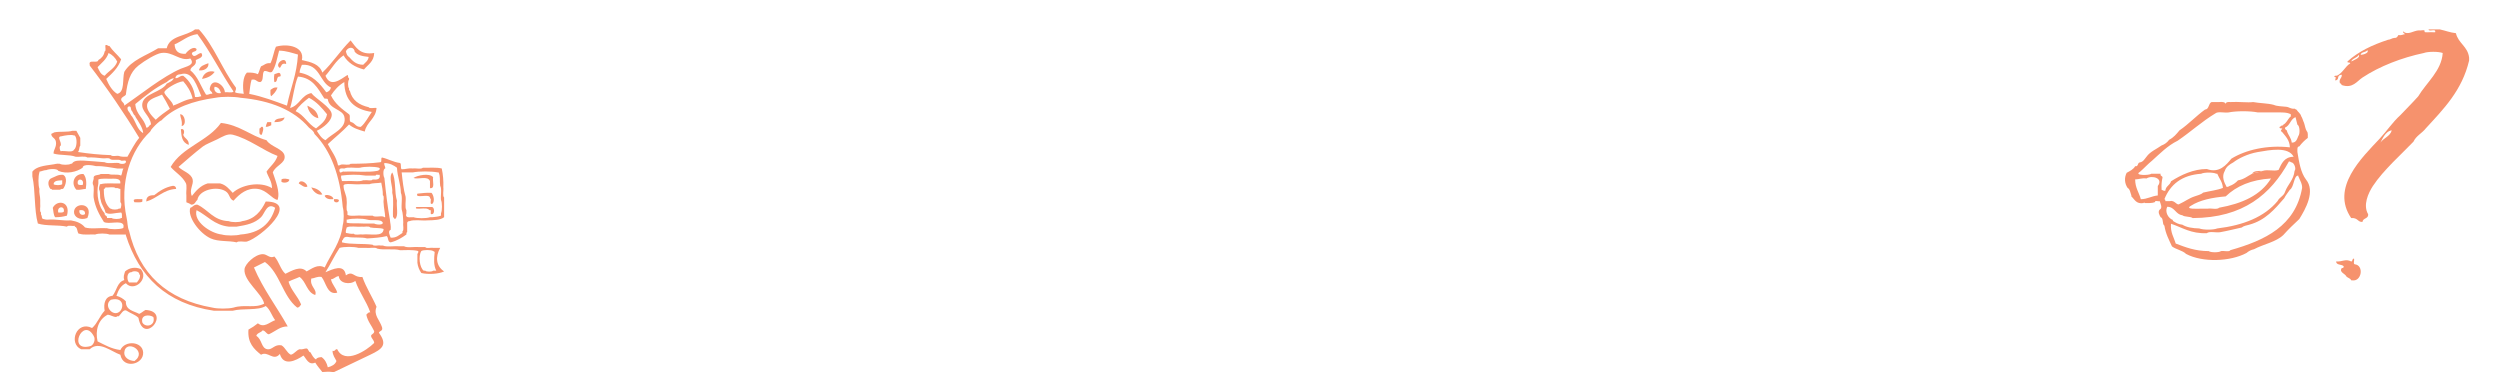 <svg width="1700" height="265" viewBox="0 0 1700 265" fill="none" xmlns="http://www.w3.org/2000/svg">
<g clip-path="url(#clip0_73_48)">
<path fill-rule="evenodd" clip-rule="evenodd" d="M135.282 20C145.606 31.221 151.142 47.252 160.397 59.542C160.782 61.177 159.863 61.487 159.863 62.748C161.311 63.614 163.806 63.437 165.74 63.817C164.896 59.008 165.073 52.179 167.878 49.389C170.897 49.224 173.435 49.528 175.359 50.458C176.273 48.855 176.636 46.718 177.496 45.114C179.634 44.388 180.702 42.63 183.908 42.977C185.618 39.702 186.083 35.176 187.649 31.756C195.718 29.399 207.254 31.718 205.282 40.84C211.433 42.17 217.423 43.661 219.176 49.389C226.208 42.705 231.556 34.337 238.412 27.481C242.056 32.028 244.648 37.634 254.443 36.031C254.293 41.941 250.221 43.918 247.496 47.252C241.255 45.649 236.435 42.641 233.603 37.634C228.388 41.15 225.433 46.921 221.313 51.527C224.679 59.852 231.551 53.974 236.275 50.992C237.018 51.318 236.355 53.05 237.344 53.13V54.199C236.456 54.947 236.456 59.328 237.344 60.076C237.295 60.835 237.258 61.589 237.878 61.679C239.411 68.161 244.173 71.415 250.702 72.901C251.445 74.119 254.443 73.099 256.046 73.435C255.511 80.916 249.361 82.781 248.031 89.466C244.012 88.322 240.074 87.093 237.344 84.656C232.903 89.466 227.677 93.516 222.916 98.015C225.321 102.739 228.66 106.522 229.863 112.443C230.979 112.667 231.279 112.074 232 111.908C233.977 111.566 237.344 112.598 238.412 111.374C245.487 111.326 252.434 111.144 258.718 110.305C259.92 110.081 258.718 107.468 259.786 107.099C264.136 108.093 267.342 110.231 272.076 110.84C273.081 111.614 272.14 114.34 273.145 115.114C275.854 115.152 277.569 114.195 280.626 114.58C282.763 114.238 286.306 115.275 287.573 114.046C291.89 114.179 296.876 113.65 300.397 114.58C301.291 118.793 301.65 123.102 301.466 127.405C301.808 129.542 300.771 133.085 302 134.351V147.71C299.489 149.655 295.15 149.762 290.779 149.847C286.857 150.2 281.524 149.142 278.489 150.382C278.137 150.335 277.781 150.417 277.486 150.614C277.19 150.81 276.977 151.108 276.886 151.45V157.863C276.26 157.948 276.437 158.835 276.351 159.466C273.231 161.689 269.939 163.74 265.664 164.809C263.527 164.622 264.232 161.603 262.992 160.534C259.001 161.528 254.363 161.881 249.634 162.137C245.925 161.037 240.24 161.913 236.275 161.069C234.314 160.887 233.534 161.892 233.069 163.206C232.444 163.292 232.62 164.179 232.534 164.809C238.439 166.385 246.844 165.461 253.374 166.412C254.117 167.631 257.115 166.61 258.718 166.947H260.321C262.992 168.186 267.973 167.128 271.542 167.481H274.748C277.073 168.721 281.695 167.668 284.901 168.015H289.176C289.918 169.234 292.916 168.213 294.519 168.55H299.328C295.791 174.898 296.657 180.984 302 184.58C298.409 186.311 291.211 186.76 286.504 185.649C285.049 183.592 284.13 181.204 283.832 178.702V173.359C283.613 172.071 284.81 172.199 284.366 170.687C280.802 169.709 275.154 170.121 272.076 170.153C267.828 168.876 260.973 170.211 256.58 169.084C255.137 167.855 251.429 168.892 249.099 168.55H243.756C240.721 167.663 233.966 167.663 230.931 168.55C227.415 173.765 224.733 179.803 221.313 185.114C226.218 183.084 234.095 179.071 235.206 187.252C240.192 183.757 240.341 188.946 246.427 188.321C249.019 195.705 253.064 201.637 256.046 208.626C253.737 214.205 258.295 217.71 259.786 222.519C260.55 225.244 258.151 224.801 257.649 226.26C263.634 234.451 260.118 237.273 251.771 241.221C244.824 244.513 233.827 249.771 227.191 252.977H226.122C222.996 252.592 222.473 252.833 219.176 252.977C217.53 250.882 215.788 248.884 214.366 246.565C209.867 248.601 208.312 243.947 206.351 241.756C201.077 245.389 192.757 249.285 190.321 240.687C185.837 246.004 182.231 238.368 177.496 241.221C172.783 237.385 168.241 233.377 168.947 224.122C171.216 222.906 173.363 221.474 175.359 219.847C179.569 223.267 183.192 219.089 187.115 217.71C184.785 214.696 183.7 210.437 180.702 208.092C175.428 211.367 164.971 209.46 158.26 211.298H145.435C113.192 206.489 94.49 188.15 85.588 160V159.466H74.366C72.389 158.579 66.725 158.579 64.748 159.466C61.195 159.279 56.792 159.941 54.061 158.931H53.527C52.282 157.681 52.891 154.582 50.855 154.122V153.588C49.252 153.924 46.254 152.904 45.511 154.122C39.532 152.802 31.196 153.834 25.741 151.985C23.133 142.66 24.186 129.676 22 119.924V116.718C24.608 113.271 30.069 112.678 35.359 111.908C37.17 111.759 38.426 111.059 40.702 111.374C41.974 112.261 46.911 112.261 48.183 111.374C48.6 111.256 49.252 111.374 49.252 110.84C50.647 109.028 53.938 109.114 57.267 109.237C62.002 109.488 66.495 109.979 71.16 110.305C73.298 111.54 77.743 110.492 80.779 110.84C81.805 111.711 85.257 111.759 85.588 110.305C86.122 108.376 83.482 109.563 82.382 109.237C80.853 107.911 76.541 109.381 74.901 108.168C74.158 106.95 71.16 107.97 69.557 107.634C66.351 107.297 63.188 106.875 59.405 107.099C57.801 105.865 53.895 106.912 51.389 106.565C47.264 104.989 40.777 105.779 36.428 104.427C36.23 101.911 38.624 99.971 38.031 96.412C37.555 93.553 35.081 93.821 34.824 91.069C35.615 90.791 36.171 90.278 36.962 90C40.66 89.241 45.853 90 49.252 88.931H51.924C52.827 90.534 53.74 92.105 54.595 93.74V99.084C53.65 100.099 54.099 102.504 52.992 103.359C60.424 104.52 67.918 105.234 75.435 105.496C76.178 106.714 79.176 105.694 80.779 106.031C82.275 106.672 84.466 106.618 86.656 106.565C89.269 102.231 91.466 97.481 94.672 93.74C84.366 76.745 73.127 60.333 61.008 44.58V44.046C59.939 39.953 66.517 43.511 66.885 40.84C69.023 39.573 70.663 37.847 71.16 34.962C72.368 34.566 71.369 31.964 71.695 30.687C73.207 30.244 73.079 31.441 74.366 31.221C76.659 34.63 79.817 37.169 82.382 40.305C80.437 46.183 76.269 49.865 72.229 53.664C74.024 57.747 76.082 61.567 79.71 63.817C85.053 62.572 83.076 54.001 84.519 48.855C89.43 40.765 99.481 37.815 107.496 32.824H113.374C115.319 24.082 126.631 24.708 132.611 20H135.282ZM134.214 23.206C127.652 24.125 124.013 27.967 118.718 30.153C118.953 34.55 121.224 36.907 126.198 36.565C127.406 34.647 131.638 30.992 133.679 33.359C133.786 35.603 130.58 34.534 130.473 36.565C132.076 40.199 134.353 36.132 136.886 36.031C138.943 39.05 134.839 39.862 133.145 40.84C133.866 45.114 129.848 44.671 129.405 47.786C134.492 51.783 136.597 58.762 140.092 64.351C142.074 64.731 142.384 63.437 144.366 63.817C144.409 61.813 142.063 62.214 142.763 59.542C144.543 52.27 152.665 57.672 152.916 62.748C154.717 62.411 157.88 63.437 158.794 62.214C150.207 49.603 143.255 35.363 134.214 23.206ZM241.084 34.962V34.428C239.956 31.221 236.136 32.392 235.206 34.962C235.618 36.511 236.05 38.034 237.344 38.702C239.689 41.342 242.04 43.982 246.962 44.046C248.437 42.496 250.334 41.374 250.702 38.702C246.684 38.27 242.885 37.634 241.084 34.962ZM189.786 34.428C188.408 39.461 187.595 45.061 184.977 48.855C183.053 49.886 182.279 48.011 179.634 48.321C178.031 50.095 179.569 55.027 176.962 55.801C174.386 55.882 174.29 53.504 171.084 54.199C170.16 57.014 169.973 60.563 169.481 63.817C178.832 65.687 186.901 68.84 195.13 71.832C197.727 59.195 201.793 50.923 202.611 37.099C198.555 35.988 194.825 34.556 189.786 34.428ZM66.351 45.649C67.495 48.064 68.446 50.677 71.16 51.527C73.896 48.203 78.187 46.44 79.71 41.908C78.472 39.34 76.4 37.268 73.832 36.031C72.459 40.353 69.13 42.726 66.351 45.649ZM109.634 36.031C106.208 36.533 98.492 41.112 94.137 44.58C88.228 49.288 86.656 55.866 85.588 64.351C84.754 65.655 82.708 65.746 82.382 67.557C82.489 69.588 84.631 69.582 84.519 71.832C94.672 64.885 110.873 51.863 122.992 46.718C126.802 45.114 133.027 44.254 129.405 39.771C122.169 41.908 117.59 34.866 109.634 36.031ZM205.282 44.046C204.684 45.761 203.818 47.215 203.679 49.389C212.55 51.024 217.434 56.657 221.847 62.748C222.641 62.596 223.372 62.21 223.943 61.638C224.515 61.066 224.902 60.336 225.053 59.542C217.038 55.801 217.754 43.33 205.282 44.046ZM124.595 51.527C126.843 53.259 128.714 55.432 130.092 57.913C131.47 60.394 132.327 63.13 132.611 65.954C134.449 66.189 135.603 65.74 136.886 65.42C134.086 59.147 131.157 47.861 122.992 50.458C120.956 50.559 119.476 51.217 119.252 53.13C121.79 53.349 122.057 51.308 124.595 51.527ZM113.374 56.87C115.202 55.844 117.408 55.203 118.183 53.13C116.11 53.547 114.694 54.626 113.374 55.801C105.295 59.836 98.615 65.265 92 70.763C92.481 78.121 98.102 80.334 99.481 86.794C101.356 86.89 101.239 84.988 102.687 84.656C102.073 78.41 95.794 75.872 96.809 70.229C98.017 63.528 109.874 62.684 113.374 56.87ZM234.137 79.313C232.844 74.167 223.856 74.285 222.916 67.557C222.59 66.633 220.383 67.6 220.244 66.489C216.082 59.964 212.496 52.868 202.611 52.061C199.987 58.345 199.405 66.686 197.267 73.435C203.727 71.698 204.866 64.645 211.695 63.282C214.265 66.884 225.305 72.901 225.588 77.71C225.85 82.118 219.998 86.794 215.435 88.931C217.038 91.443 218.54 94.024 221.313 95.344C225.737 90.721 236.163 87.36 234.137 79.313ZM111.771 62.748C111.621 64.586 118.221 69.86 117.649 71.832C122.223 70.352 125.664 67.723 131.008 67.023C129.821 62.15 127.411 58.511 124.595 55.267C119.979 55.77 111.921 60.91 111.771 62.748ZM238.947 83.053C241.458 83.748 241.912 86.5 245.359 86.26C248.565 83.588 250.392 79.532 252.84 76.107C241.463 74.504 234.239 68.701 234.137 55.801C230.29 58.008 227.431 61.209 225.053 64.885C227.768 70.544 232.534 74.135 237.344 77.71C238.701 78.672 236.809 82.872 238.947 83.053ZM145.969 59.008C144.986 60.953 146.766 64.089 150.244 63.282C149.619 61.059 148.641 59.189 145.969 59.008ZM100.015 71.298C99.481 74.873 103.285 78.901 105.893 81.45C108.779 78.64 112.161 76.315 115.511 73.969C113.855 70.641 112.065 67.44 110.168 64.351C106.427 66.13 100.64 67.21 100.015 71.298ZM163.603 66.489C159.147 65.602 150.96 65.602 146.504 66.489C131.173 68.626 118.253 73.147 109.634 81.985C109.099 81.985 108.998 82.418 108.565 82.519C106.389 84.249 104.417 86.221 102.687 88.397C102.687 88.931 102.254 89.033 102.153 89.466C89.077 101.756 80.891 123.814 86.122 148.244C86.811 150.943 86.603 154.528 87.725 156.794C94.576 186.279 113.456 203.735 144.366 209.16C147.936 210.053 155.224 210.053 158.794 209.16C166.494 206.777 173.163 209.871 179.634 206.489C178.239 199.542 165.415 191.019 166.275 182.977C166.644 179.52 173.275 172.985 178.565 172.824C181.696 172.728 183.31 176.031 186.58 174.427C189.711 177.708 190.663 183.169 194.061 186.183C198.16 184.292 204.331 180.241 208.489 184.58C211.908 182.811 216.098 179.237 220.779 181.908C225.31 172.194 231.781 164.681 233.069 153.053C233.956 150.195 233.956 143.622 233.069 140.763C231.198 119.656 225.214 102.664 213.832 91.069C213.298 88.931 211.497 88.06 210.092 86.794C199.843 74.782 183.989 68.37 163.603 66.489ZM210.092 66.489C206.666 69.118 203.353 71.864 201.008 75.573C206.848 78.282 209.365 84.314 214.901 87.328C217.915 84.656 221.521 82.551 222.382 77.71C218.892 73.36 215.259 69.16 210.092 66.489ZM89.328 75.038C88.837 74.108 89.328 72.169 87.725 72.366C85.871 72.639 86.913 75.418 87.725 76.107C88.607 77.01 88.885 78.506 89.863 79.313C92.385 83.053 93.389 88.258 97.344 90.534C97.295 87.12 94.004 82.519 92 79.313V78.779C90.504 78.137 90.499 76.005 89.328 75.038ZM50.321 92.137C48.579 91.304 43.908 92.137 41.771 92.672C38.111 92.864 42.225 96.508 41.237 99.084C40.093 99.421 40.734 102.376 41.237 102.824C43.999 102.199 49.311 104.128 50.321 101.756C52.346 100.484 52.693 93.97 50.855 92.137H50.321ZM272.611 131.145C272.408 124.76 270.26 120.314 269.939 114.046C267.684 112.379 265.162 110.984 261.389 110.84C260.962 112.694 262.186 112.892 261.924 114.58C260.214 114.853 260.566 119.961 261.389 120.992C262.383 130.685 263.489 140.266 265.13 149.313C265.269 151.669 265.985 153.449 265.664 156.26C263.473 156.944 265.13 160.406 265.664 161.603C269.65 161.849 271.339 159.797 273.679 158.397V157.328C274.903 156.414 273.877 153.251 274.214 151.45C274.139 148.143 273.968 144.926 273.145 142.366C272.792 138.797 273.85 133.817 272.611 131.145ZM65.282 112.977C63.482 112.443 56.375 111.182 56.199 114.046C52.207 116.942 45.18 118.556 39.634 116.183C38.944 114.361 33.104 114.895 31.618 115.649C29.705 115.692 28.53 116.482 26.809 116.718V117.252C25.922 119.758 25.922 125.967 26.809 128.473C26.424 131.53 27.381 133.245 27.343 135.954V138.626C27.68 140.427 26.654 143.59 27.878 144.504C27.969 145.305 27.686 146.476 28.412 146.641C28.311 147.396 28.502 148.16 28.947 148.779C30.229 149.099 31.383 149.548 33.221 149.313C38.699 149.003 42.615 150.248 48.183 149.847C52.324 150.515 55.664 151.985 57.801 154.656C61.542 155.902 67.596 154.838 72.229 155.191H72.763C75.093 156.078 81.121 156.078 83.45 155.191C84.241 155.089 83.942 153.898 83.985 153.053C82.521 149.356 73.832 152.882 70.626 150.916C67.612 146.107 64.748 141.105 63.679 134.351C63.332 131.492 64.379 127.239 63.145 125.267C62.723 123.066 63.968 122.526 63.679 120.458C64.214 118.695 67.158 119.304 68.489 118.321H73.832C76.985 119.389 79.363 118.053 82.382 119.389C83.156 118.027 83.071 115.804 83.985 114.58H79.71C75.018 113.928 70.781 112.822 65.282 112.977ZM244.824 114.046C241.437 114.398 236.638 113.34 234.137 114.58C232.262 114.489 230.135 114.137 230.931 116.718C231.589 118.321 232.769 116.14 234.137 116.718C241.442 116.365 250.168 117.428 256.58 116.183C257.366 116.183 259.252 114.698 257.649 114.046C254.614 113.159 247.86 113.159 244.824 114.046ZM297.725 117.252C293.269 116.365 285.082 116.365 280.626 117.252H273.145C273.76 123.05 274.369 128.853 275.817 133.817C276.164 136.676 275.117 140.929 276.351 142.901V145.038C275.202 148.677 278.772 147.603 281.16 147.71C283.666 148.597 289.876 148.597 292.382 147.71H293.985C296.063 147.475 298.211 147.304 299.863 146.641V145.038C300.75 143.237 300.75 137.755 299.863 135.954C299.515 132.919 300.568 128.473 299.328 126.336C298.794 122.408 299.676 120.314 298.26 117.252H297.725ZM248.565 119.389C243.125 118.524 237.386 118.727 232 119.389C231.69 121.126 232.363 121.874 232.534 123.13H235.74C239.31 122.777 244.29 123.835 246.962 122.595H248.031C249.634 122.259 252.631 123.279 253.374 122.061C256.281 122.296 258.76 122.104 258.183 118.855C257.408 119.149 255.421 118.23 255.511 119.389H248.565ZM74.901 121.527C72.144 121.618 68.868 121.195 66.885 122.061V124.733C65.202 132.47 67.302 141.057 71.16 145.038C70.872 146.93 73.052 146.353 72.763 148.244H75.969C76.889 149.131 81.463 149.131 82.382 148.244H82.916C82.916 146.823 83.119 145.193 82.382 144.504C78.037 144.696 74.195 146.326 71.695 144.504C71.123 141.159 68.964 139.395 68.489 135.954C67.618 134.153 68.531 130.568 67.42 129.008C67.11 127.271 67.783 126.523 67.954 125.267H68.489C72.037 124.198 77.455 124.973 81.847 124.733C82.211 120.992 78.262 121.553 74.901 121.527ZM260.321 132.748C260.379 129.483 259.786 126.87 259.252 124.198C256.703 124.674 253.374 124.353 251.237 125.267H245.359C241.982 125.802 233.48 124.065 233.603 126.336C233.689 130.349 235.773 132.363 235.74 136.489C236.082 138.813 235.046 142.527 236.275 143.969V146.107C238.412 147.347 242.858 146.294 245.893 146.641H253.374C254.64 147.87 258.183 146.834 260.321 147.176C261.005 147.202 261.058 147.86 261.924 147.71C261.811 144.263 260.967 141.538 260.855 138.092C260.518 136.489 261.539 133.491 260.321 132.748ZM78.641 127.939C77.375 126.71 73.832 127.747 71.695 127.405C71.695 128.473 70.236 128.083 70.626 129.542C70.578 135.11 72.015 139.198 74.901 141.832H75.435C76.012 142.719 80.201 142.719 80.779 141.832H81.847C82.414 141.298 82.953 138.017 81.847 137.557V128.473C80.586 128.473 80.276 127.554 78.641 127.939ZM236.275 149.313H235.74V151.45C239.219 152.22 242.286 151.653 246.962 151.985H254.443C255.148 152.653 260.449 153.39 260.321 151.45C258.969 148.527 252.786 150.435 249.634 149.313C246.427 148.426 239.481 148.426 236.275 149.313ZM235.74 154.656C235.569 155.912 234.896 156.66 235.206 158.397C237.018 158.547 238.273 159.247 240.55 158.931C241.463 160.155 244.627 159.129 246.427 159.466C251.771 158.76 260.604 161.528 260.855 155.725C258.45 154.742 254.534 155.282 251.771 154.656C250.857 153.433 247.694 154.459 245.893 154.122C242.687 154.469 238.065 153.417 235.74 154.656ZM286.504 170.687C284.302 174.251 285.376 182.047 288.107 184.046H289.176C289.753 184.933 293.942 184.933 294.519 184.046H296.657C294.786 180.359 295.08 176.287 295.588 171.221C295.053 171.221 294.952 170.789 294.519 170.687C293.071 169.8 287.952 169.8 286.504 170.687ZM211.16 239.618C212.186 241.446 213.063 243.412 214.901 244.427C215.387 243.134 217.038 243.011 218.641 242.824C220.864 244.342 222.221 246.725 222.916 249.771C225.588 249.055 227.875 247.96 228.794 245.496C227.725 243.359 226.213 241.665 226.122 238.55C228.121 239.121 227.645 237.224 229.328 237.481C234.308 248.136 249.318 238.363 254.443 233.206C254.315 231.021 252.626 230.39 252.305 228.397C252.637 226.949 254.539 227.066 254.443 225.191C252.738 221.376 249.997 218.597 249.099 213.969C249.927 213.371 250.211 212.233 251.771 212.366C249.056 204.576 244.322 198.799 241.618 190.992C238.156 193.851 230.653 192.772 230.397 187.786C228.035 187.92 227.378 189.753 225.053 189.924C225.834 193.6 228.393 195.486 229.328 199.008C222.467 200.835 221.751 192.018 218.641 188.321C215.478 187.829 214.211 189.234 211.695 189.389C210.455 194.909 215.831 196.646 214.366 200.611C208.547 198.767 208.227 191.431 203.679 188.321C201.28 189.485 198.491 190.255 196.198 191.527C198.042 197.698 202.461 201.295 204.748 207.023C204.059 207.937 203.642 209.123 202.076 209.16C192.18 201.423 190.369 185.606 180.168 178.168L172.687 181.908C178.96 196.651 188.135 208.498 195.664 221.985C190.582 221.867 187.857 224.94 182.84 227.328C180.847 227.008 180.665 224.87 178.565 224.656C177.496 226.26 174.824 226.26 174.29 228.397C178.282 230.743 177.496 236.765 181.771 237.481C185.196 238.053 186.511 233.965 191.389 234.809C194.115 236.359 194.932 239.816 197.802 241.221C200.313 240.527 201.302 238.309 203.679 237.481C205.817 237.85 206.731 236.947 208.489 236.947C209.899 237.321 209.616 239.378 211.16 239.618Z" fill="#F6926D"/>
<path fill-rule="evenodd" clip-rule="evenodd" d="M135.282 47.786C135.982 44.746 139.023 44.046 141.695 42.977C142.229 47.017 137.564 48.321 135.282 47.786Z" fill="#F6926D"/>
<path fill-rule="evenodd" clip-rule="evenodd" d="M184.443 65.42C183.614 64.645 183.972 62.684 183.908 61.145C185.207 60.306 186.19 59.152 188.717 59.542C187.879 62.086 186.227 63.817 184.443 65.42Z" fill="#F6926D"/>
<path fill-rule="evenodd" clip-rule="evenodd" d="M216.504 80.382C212.154 79.682 209.269 74.878 209.023 71.832C212.603 73.595 215.97 75.573 216.504 80.382Z" fill="#F6926D"/>
<path fill-rule="evenodd" clip-rule="evenodd" d="M128.336 98.549C123.714 96.727 123.409 93.158 122.992 87.862C125.605 87.04 125.52 90.534 124.595 91.603C125.386 94.371 128.694 94.627 128.336 98.549Z" fill="#F6926D"/>
<path fill-rule="evenodd" clip-rule="evenodd" d="M42.84 118.855C46.243 120.528 44.742 126.277 42.84 128.473C41.723 128.249 41.424 128.842 40.702 129.008H35.359C35.359 128.473 34.707 128.591 34.29 128.473C32.356 126.053 32.217 122.061 35.359 120.993C37.705 120.132 39.414 118.636 42.84 118.855ZM36.428 125.267C37.523 126.096 41.237 126.096 42.305 125.267V122.596C39.66 122.799 36.663 122.654 36.428 125.267Z" fill="#F6926D"/>
<path fill-rule="evenodd" clip-rule="evenodd" d="M294.519 120.458C293.931 123.077 296.122 128.474 292.382 127.939V123.13C290.837 119.256 284.366 122.275 281.16 120.993C283.907 119.203 291.949 117.498 294.519 120.458Z" fill="#F6926D"/>
<path fill-rule="evenodd" clip-rule="evenodd" d="M196.733 122.061C196.733 124.289 192.901 124.653 191.389 123.664V122.061C192.592 121.019 195.408 121.596 196.733 122.061Z" fill="#F6926D"/>
<path fill-rule="evenodd" clip-rule="evenodd" d="M209.023 126.87C207.131 127.939 204.748 125.657 203.145 124.733C204.15 121.462 208.868 124.423 209.023 126.87Z" fill="#F6926D"/>
<path fill-rule="evenodd" clip-rule="evenodd" d="M219.176 132.214C216.157 133.138 212.795 130.146 211.695 127.405C215.109 128.083 217.818 129.478 219.176 132.214Z" fill="#F6926D"/>
<path fill-rule="evenodd" clip-rule="evenodd" d="M45.511 146.641C42.906 147.383 40.206 147.743 37.496 147.71C36.315 146.219 36.374 143.488 35.893 141.298C38.848 135.462 48.274 136.895 45.511 146.641ZM39.634 144.504C41.055 144.504 42.685 144.707 43.374 143.969C44.267 139.561 38.453 140.229 39.634 144.504Z" fill="#F6926D"/>
<path fill-rule="evenodd" clip-rule="evenodd" d="M145.969 48.855C144.126 51.462 141.214 53.007 137.42 53.664C137.606 52.753 137.987 51.892 138.535 51.141C139.083 50.389 139.786 49.764 140.597 49.308C141.408 48.852 142.307 48.576 143.234 48.498C144.161 48.419 145.094 48.541 145.969 48.855Z" fill="#F6926D"/>
<path fill-rule="evenodd" clip-rule="evenodd" d="M190.321 52.061C187.505 51.74 189.3 56.026 186.58 55.801C186.254 54.035 186.254 52.224 186.58 50.458C188.221 50.143 190.401 48.272 190.855 50.992C190.94 51.612 190.737 51.943 190.321 52.061Z" fill="#F6926D"/>
<path fill-rule="evenodd" clip-rule="evenodd" d="M184.443 83.053V85.191C183.256 85.607 182.359 86.313 180.702 86.259C180.906 85.146 181.266 84.066 181.771 83.053H184.443Z" fill="#F6926D"/>
<path fill-rule="evenodd" clip-rule="evenodd" d="M178.031 91.603C175.717 91.961 176.593 89.124 176.427 87.328C177.496 87.328 177.106 85.87 178.565 86.26C179.634 87.569 178.437 90.091 178.031 91.603Z" fill="#F6926D"/>
<path fill-rule="evenodd" clip-rule="evenodd" d="M266.733 131.145C267.241 126.384 264.034 120.779 266.733 117.252C269.351 122.115 268.122 130.824 269.939 136.489C269.405 140.405 271.12 146.577 268.87 148.779C267.684 149.073 268.111 147.758 267.267 147.71C266.915 142.366 267.978 135.602 266.733 131.145Z" fill="#F6926D"/>
<path fill-rule="evenodd" clip-rule="evenodd" d="M92 137.557H91.466C91.108 137.1 90.919 136.534 90.931 135.954C92.08 134.966 94.848 135.596 96.809 135.42V137.023C95.922 137.915 93.672 137.45 92 137.557Z" fill="#F6926D"/>
<path fill-rule="evenodd" clip-rule="evenodd" d="M230.397 135.954C230.867 138.396 226.181 138.092 227.191 135.42C228.505 135.351 229.766 135.34 230.397 135.954Z" fill="#F6926D"/>
<path fill-rule="evenodd" clip-rule="evenodd" d="M164.672 150.382C173.221 149.126 177.534 143.649 180.702 137.023C204.214 137.215 177.699 161.266 167.878 164.275C165.741 164.617 162.198 163.58 160.931 164.809C155.668 163.511 148.561 164.51 143.298 162.137C135.657 158.691 127.267 147.4 129.405 141.298C131.237 140.817 131.724 138.989 134.214 139.16C141.631 142.607 145.104 149.997 155.588 150.382C157.389 151.269 162.871 151.269 164.672 150.382ZM163.603 159.466C176.572 158.541 184.053 152.129 187.115 141.298C181.509 137.408 180.109 145.172 177.496 147.71C173.264 151.819 168.006 152.995 160.931 154.122H155.588C145.601 153.053 141.011 146.615 133.679 142.901C131.312 150.547 143.036 158.611 150.779 159.466C153.814 160.353 160.568 160.353 163.603 159.466Z" fill="#F6926D"/>
<path fill-rule="evenodd" clip-rule="evenodd" d="M283.832 131.679C286.942 131.407 289.812 130.888 293.45 131.145C294.84 132.7 295.855 136.863 293.985 138.626C291.548 139.283 294.033 135.014 292.382 134.885V134.351C291.847 131.407 281.866 135.42 283.832 131.679Z" fill="#F6926D"/>
<path fill-rule="evenodd" clip-rule="evenodd" d="M293.45 140.763C295.497 140.464 295.743 145.321 293.985 145.572C291.564 146.39 294.268 142.083 291.847 142.901C291.944 142.446 291.639 142.398 291.313 142.366C289.71 141.132 285.804 142.179 283.298 141.832C283.156 141.832 283.02 141.776 282.92 141.675C282.82 141.575 282.763 141.439 282.763 141.298C282.763 141.156 282.82 141.02 282.92 140.92C283.02 140.82 283.156 140.763 283.298 140.763H293.45Z" fill="#F6926D"/>
<path fill-rule="evenodd" clip-rule="evenodd" d="M55.13 237.481C46.313 233.468 52.121 217.71 62.611 223.053C66.244 219.917 67.842 214.75 71.16 211.298C70.289 206.457 71.465 201.567 76.504 201.145C79.373 197.784 79.64 191.815 84.519 190.458C83.691 188.037 84.428 186.776 85.053 184.58C86.49 183.309 88.263 182.482 90.16 182.197C92.056 181.913 93.995 182.184 95.74 182.977C101.565 189.651 91.092 198.906 85.588 192.595C82.147 194.145 80.405 197.405 79.175 201.145C81.612 201.789 83.828 203.082 85.588 204.886C85.369 210.982 90.835 211.394 94.672 213.435C96.302 212.746 97.424 211.56 98.947 210.763C117.008 211.747 97.627 235.472 94.137 216.107C92 213.97 88.66 213.034 86.122 211.298C83.878 209.962 82.216 213.788 80.779 215.038C80.02 214.99 79.266 214.947 79.175 215.573C76.755 215.503 75.494 214.263 73.298 213.97C66.768 217.218 64.63 224.683 66.351 232.137C71.16 234.462 75.547 237.192 81.847 238.015C85 231.149 96.911 232.137 97.344 239.618C97.824 247.906 83.75 251.246 81.847 241.221C75.681 239.047 67.254 231.534 61.008 237.481H55.13ZM89.328 185.115C86.069 185.05 86.074 190.266 87.725 192.061H93.069C94.137 190.624 95.425 189.427 95.206 186.718H94.672C95.142 184.265 90.696 183.955 89.328 185.115ZM79.175 212.901C84.428 212.153 85.657 201.3 75.435 203.817C70.792 207.087 75.04 213.489 79.175 212.901ZM96.809 219.313C98.834 223.053 105.968 221.627 104.29 215.573C101.49 213.692 95.42 213.916 96.809 219.313ZM63.679 228.397C56.375 215.102 45.511 239.731 61.542 235.344C63.589 234.702 65.282 230.892 63.679 228.397ZM84.519 239.618C84.241 242.915 87.415 245.277 91.466 245.496C100.737 238.689 85.305 230.315 84.519 239.618Z" fill="#F6926D"/>
<path fill-rule="evenodd" clip-rule="evenodd" d="M194.595 43.511C191.315 42.55 191.448 44.997 190.321 46.183C185.944 43.725 194.697 37.099 194.595 43.511Z" fill="#F6926D"/>
<path fill-rule="evenodd" clip-rule="evenodd" d="M123.527 85.725C124.125 82.097 122.752 80.446 122.458 77.71C125.873 77.534 127.123 85.191 123.527 85.725Z" fill="#F6926D"/>
<path fill-rule="evenodd" clip-rule="evenodd" d="M193.527 79.847C192.907 82.615 189.941 83.053 186.58 83.053C187.05 80.141 191.09 80.793 193.527 79.847Z" fill="#F6926D"/>
<path fill-rule="evenodd" clip-rule="evenodd" d="M126.198 124.199C123.767 119.683 119.252 117.252 116.046 113.512C123.837 99.928 141.406 96.124 150.244 83.588C163.069 85.004 170.09 92.239 181.237 95.344C184.042 99.896 192.832 101.136 193.527 106.031C194.259 111.166 187.296 112.443 185.511 117.252C187.147 122.371 190.727 130.691 188.718 135.954C184.902 135.254 181.552 129.36 175.359 128.473C168.161 127.442 162.914 131.808 158.794 136.489C155.769 135.286 156.384 131.973 153.45 130.076C147.428 126.176 135.224 129.136 134.214 135.954C132.798 137.023 132.611 139.315 129.939 139.16C129.111 138.386 127.855 138.038 126.733 137.557V132.748C126.385 130.076 127.433 125.994 126.198 124.199ZM149.71 124.733C153.701 125.727 155.839 128.58 158.26 131.145C163.774 125.86 176.764 122.916 184.977 127.939C184.87 123.055 182.396 120.544 181.237 116.718C183.668 113.095 187.275 110.642 188.718 106.031C178.624 102.205 169.518 94.478 158.26 91.603C154.642 90.679 151.179 93.041 147.572 94.809C143.779 96.669 139.915 98.101 137.954 99.618C132.402 103.893 126.198 109.349 121.389 113.512C124.296 116.509 129.992 117.754 131.008 122.061C131.82 125.518 128.453 128.928 130.473 133.283C133.305 129.702 136.25 126.234 141.16 124.733H149.71Z" fill="#F6926D"/>
<path fill-rule="evenodd" clip-rule="evenodd" d="M56.733 118.32C58.87 120.682 58.924 124.701 58.336 128.473C56.059 128.51 54.595 129.365 51.924 129.007C47.975 124.786 50.321 117.973 56.733 118.32ZM52.992 125.267C53.623 125.881 54.879 125.871 56.199 125.801C57.86 121.377 51.726 120.623 52.992 125.267Z" fill="#F6926D"/>
<path fill-rule="evenodd" clip-rule="evenodd" d="M119.786 128.473C111.103 128.879 106.962 134.886 99.481 137.023C99.369 133.705 101.527 132.657 104.824 132.748C108.415 129.927 112.209 127.308 117.649 126.336C119.006 126.4 119.722 127.116 119.786 128.473Z" fill="#F6926D"/>
<path fill-rule="evenodd" clip-rule="evenodd" d="M220.779 133.282C221.03 131.679 226.934 133.01 226.656 135.42C223.632 135.772 221.698 135.035 220.779 133.282Z" fill="#F6926D"/>
<path fill-rule="evenodd" clip-rule="evenodd" d="M59.405 148.244C54.392 150.168 50.134 147.544 50.321 143.97C50.673 137.221 63.984 137.712 59.405 148.244ZM54.061 142.901C53.366 145.653 56.065 146.919 57.802 145.573C58.037 143.2 56.434 142.666 54.061 142.901Z" fill="#F6926D"/>
</g>
<g clip-path="url(#clip1_73_48)">
<path fill-rule="evenodd" clip-rule="evenodd" d="M1654.62 21.924H1655.91C1656.7 18.996 1651.57 21.984 1651.42 20H1659.11C1662.8 20.812 1665.97 22.122 1670.02 22.567C1671.65 29.517 1678.15 31.543 1679 39.238V41.162C1674.19 61.572 1661.57 74.185 1649.49 87.351C1646.97 90.603 1642.95 92.359 1641.15 96.333C1633.89 103.986 1620.54 115.775 1613.57 126.482C1610.39 131.364 1606.68 139.528 1610.36 145.72C1610.59 148.949 1606.75 148.083 1606.51 150.854C1603.29 151.299 1603.45 147.884 1598.81 148.287C1584.65 127.612 1606.12 107.172 1618.06 94.415C1623.04 89.112 1626.96 83.07 1632.17 78.375C1636.21 74.083 1640.43 69.959 1644.36 65.546C1649.94 56.161 1660.29 48.111 1661.04 36.04C1658.24 34.97 1651 34.97 1648.21 36.04C1633.37 39.172 1618.15 45.003 1606.51 52.717C1602.65 55.272 1599.81 60.37 1592.4 57.851C1592.11 57.249 1591.83 56.703 1591.11 56.564C1590.28 53.384 1592.66 53.414 1592.4 50.793C1590.76 50.873 1589.91 51.729 1589.83 53.36C1589.71 53.765 1589.45 54.115 1589.1 54.349C1588.75 54.583 1588.33 54.686 1587.91 54.64C1587.99 53.035 1589.11 52.632 1587.26 52.073C1587.37 51.322 1588.43 51.532 1589.19 51.436C1593.1 49.566 1594.6 45.298 1598.17 43.092C1598.17 42.49 1597.38 42.599 1596.89 42.454C1596.34 42.569 1596.29 42.202 1596.25 41.811C1603.62 35.072 1613.19 30.533 1623.83 27.058C1625.63 26.95 1626.5 25.856 1628.32 25.771C1629.93 25.886 1630.33 24.785 1630.89 23.848C1632.97 24.22 1633.89 23.415 1635.38 23.21C1634.96 22.555 1633.9 22.543 1634.1 21.28C1637.33 24.323 1641.07 20.733 1645 20.643C1646.13 21.01 1648.77 19.868 1648.85 21.28C1647.29 22.471 1653.08 21.713 1654.62 21.924ZM1598.81 41.811C1600.67 40.873 1605.23 39.286 1603.94 37.32C1602.87 39.454 1599.7 39.49 1598.81 41.811ZM1605.23 37.32C1607.32 37.242 1611.34 35.781 1609.72 34.116C1608.81 35.763 1605.55 35.072 1605.23 37.32V37.32ZM1626.4 88.638C1621.97 89.142 1619.7 95.191 1618.7 96.982C1620.84 93.766 1625.25 92.84 1626.4 88.638V88.638Z" fill="#F6926D"/>
<path fill-rule="evenodd" clip-rule="evenodd" d="M1516.7 69.394C1522.05 69.033 1528.59 69.947 1532.09 69.394C1536.59 70.247 1542.03 70.163 1546.21 71.323C1548.4 72.339 1551.71 72.231 1554.55 72.604C1556.74 72.766 1557.63 74.227 1560.32 73.885C1560.84 74.011 1560.96 74.528 1561.61 74.528C1562.54 76.157 1564.28 76.987 1564.81 79.019C1565.68 80.293 1566.01 82.073 1566.73 83.51C1567.41 85.397 1567.62 87.76 1568.66 89.281C1569.55 90.111 1569.3 92.07 1569.3 93.772C1567.12 95.418 1565.17 97.362 1563.53 99.549C1561.89 99.615 1562.26 101.695 1562.24 103.397C1563.37 110.395 1564.53 117.362 1568.02 121.997C1574.69 130.059 1567.69 142.239 1563.53 148.943C1559.76 152.442 1556.05 156.001 1552.62 159.848C1547.57 164.628 1539.15 166.04 1532.74 169.467C1530.84 169.87 1529.07 170.754 1527.61 172.034C1516.67 177.908 1497.77 178.647 1486.55 172.678C1484.07 170.237 1479.71 169.672 1476.93 167.543C1474.94 163.119 1472.65 159.013 1471.79 153.464C1470.12 152.357 1471.36 148.335 1469.23 147.692C1468.48 146.436 1467.12 144.085 1468.59 142.558C1470.71 141.476 1469.19 138.626 1468.59 136.781C1467.65 137.135 1465.27 136.035 1465.38 137.424C1463.58 138.193 1460.96 138.127 1458.32 138.067C1458.32 137.712 1457.81 137.34 1457.69 138.067C1452.54 138.933 1451.6 135.59 1449.34 133.576V132.903C1448.6 131.099 1448.46 128.659 1446.77 127.775C1445.74 126.285 1445.13 124.54 1445.02 122.73C1444.91 120.919 1445.29 119.113 1446.14 117.507C1448.33 116.304 1450.69 115.222 1451.91 113.016C1454.31 113.503 1453.31 110.569 1455.12 110.449C1457.47 110.034 1458.31 108.086 1459.61 106.601C1462.07 103.078 1466.4 101.419 1469.87 98.906C1471.94 98.183 1473.73 96.839 1475.01 95.058C1478.01 93.555 1480.04 91.115 1482.06 88.638C1488.29 84.411 1493.29 78.916 1499.38 74.528C1502.38 74.323 1501.59 70.319 1503.87 69.394H1509C1511.13 69.189 1512.95 69.297 1513.49 70.68C1513.59 69.297 1515.11 69.297 1516.7 69.394ZM1535.33 76.451C1530.19 75.381 1520.59 75.381 1515.45 76.451C1512.65 76.866 1508.2 75.616 1506.47 77.095C1497.26 82.638 1489.63 89.72 1480.81 95.695C1473.92 99.074 1468.9 104.323 1463.49 109.168C1460.51 111.573 1458.02 114.392 1455.15 116.863C1450.67 119.442 1461.57 119.37 1462.84 118.15H1469.23C1468.76 119.899 1470.5 119.442 1470.51 120.717C1469.93 123.237 1469.71 125.829 1469.87 128.412V129.055C1470.74 129.254 1471.07 129.969 1472.44 129.699C1472.67 126.506 1475.6 126.019 1476.29 123.284C1482.93 119.022 1491.66 114.867 1500.66 114.94C1509.12 118.048 1513.98 112.012 1517.34 107.888C1527.09 101.876 1541.63 98.485 1557.12 100.186C1556.93 95.245 1554.24 92.798 1551.98 89.924C1550.39 88.794 1551.05 88.866 1551.98 87.357C1551.23 87.255 1550.18 87.465 1550.06 86.714C1550.06 85.866 1551.18 86.113 1551.34 85.433C1551.84 85.289 1552.61 85.433 1552.62 84.79C1554.75 83.708 1555.58 81.339 1557.12 79.662C1557.86 79.554 1557.81 78.646 1557.76 77.732C1555.35 76.271 1551.37 76.415 1547.49 76.451H1535.33ZM1562.23 84.79C1561.89 82.986 1561.29 81.459 1560.95 79.662C1557.54 80.948 1557.25 85.367 1553.89 86.714C1553.43 88.469 1555.17 88.006 1555.18 89.281C1556.07 92.022 1558.01 93.718 1558.38 96.982C1561.49 97.096 1561.95 94.577 1562.87 92.491C1564.1 91.03 1563.94 85.475 1562.23 84.79ZM1538.5 116.226C1542.55 115.024 1545.72 116.671 1549.41 115.583C1551.45 111.218 1553.3 106.649 1559.67 106.601C1556.06 99.531 1543.58 101.972 1535.29 103.397C1528.32 104.599 1521.89 107.894 1518.62 110.449C1516.12 111.807 1513.81 113.346 1512.84 116.226C1510.61 120.056 1512.34 123.915 1514.12 127.132C1514.82 127.148 1515.5 126.921 1516.05 126.488C1518.28 125.733 1520.27 124.406 1521.82 122.641C1525.88 121.997 1528.32 119.731 1531.44 118.15C1533.49 117.188 1536.54 117.248 1538.51 116.226H1538.5ZM1558.38 110.449C1557.57 110.449 1557.49 109.631 1556.46 109.811C1544.15 132.139 1525.5 148.131 1491.03 148.287C1489.28 147.043 1485.66 147.686 1483.97 146.364C1479.26 145.732 1478.97 140.682 1473.71 140.592C1471.9 144.314 1474.58 148.552 1477.55 149.574V150.211C1479.43 151.329 1481.2 152.55 1483.97 152.778C1486.9 154.582 1490.92 155.237 1495.52 155.345C1498.1 156.415 1505.14 156.415 1507.71 155.345C1525.46 153.211 1539.72 147.578 1548.76 136.709C1549.97 134.075 1553.07 133.318 1553.89 130.294C1555.74 125.298 1559.69 122.406 1560.31 116.184C1561.57 114.94 1560.17 110.851 1558.4 110.449H1558.38ZM1507.07 118.15C1505.12 117.086 1498.75 117.086 1496.8 118.15C1483.62 119.076 1475.83 125.412 1471.78 135.47C1472.28 135.614 1472.53 136.005 1472.43 136.751H1475.66C1478.88 135.921 1480.34 140.159 1482.08 138.68C1485.63 137.099 1488.47 134.809 1492.34 133.546C1494.37 132.795 1496.73 132.344 1498.11 130.979C1502.58 129.885 1507.62 129.368 1511.59 127.775C1511.28 123.567 1509.01 121.366 1507.74 118.156L1507.07 118.15ZM1563.52 121.36C1563.48 120.537 1562.69 120.47 1562.87 119.43C1559.74 119.01 1560.07 127.21 1557.1 129.049C1555.84 130.991 1554.3 132.657 1553.26 134.821C1546.79 142.263 1540.45 149.814 1529.52 152.784C1527.72 153.349 1525.61 153.584 1524.39 154.708C1519.46 155.772 1514.71 157.011 1509.63 157.918C1506.84 158.327 1502.38 157.077 1500.65 158.556C1489.9 159.043 1483.97 154.708 1476.27 152.141C1475.79 158.183 1478.24 161.297 1479.48 165.614C1486.17 168.121 1492.71 170.748 1501.93 170.748C1503.25 171.812 1508.96 171.812 1510.28 170.748C1512.22 170.345 1515.8 171.565 1516.69 170.104C1540.35 163.401 1560.91 153.602 1565.44 127.769C1565.5 124.943 1564.31 123.356 1563.53 121.36H1563.52ZM1467.3 126.488C1471.37 121.114 1463.31 118.967 1459.61 121.36C1456.4 120.927 1454.64 121.961 1451.91 121.997C1451.91 127.787 1454.56 130.889 1455.76 135.47C1460.37 135.374 1463.02 133.33 1467.3 132.903V126.488ZM1509 141.247C1524.6 138.446 1537.34 132.831 1544.29 121.36C1530.81 122.208 1520.77 126.5 1513.49 133.546C1504.24 134.346 1495.85 136.029 1489.76 139.961C1485.44 142.462 1494.39 141.933 1496.82 141.885H1501.31C1503.68 141.476 1507.7 142.714 1509 141.247V141.247Z" fill="#F6926D"/>
<path fill-rule="evenodd" clip-rule="evenodd" d="M1538.51 116.226C1536.54 117.248 1533.49 117.188 1531.46 118.15C1532.42 116.124 1535.47 116.19 1538.51 116.226Z" fill="#F6926D"/>
<path fill-rule="evenodd" clip-rule="evenodd" d="M1601.37 179.735C1607.63 180.481 1605.98 191.687 1599.46 190.641H1598.81C1598.31 189.222 1596.57 189.036 1595.6 188.074C1594.79 186.06 1590.35 185.146 1592.4 182.303C1593.18 182.23 1593.91 182.11 1593.68 181.016C1592.33 179.591 1588.67 180.463 1588.55 177.812C1592.86 178.1 1594.98 175.774 1598.81 177.812C1600.02 177.74 1599.26 175.689 1600.74 175.882C1601.1 177.012 1599.96 179.651 1601.37 179.735Z" fill="#F6926D"/>
</g>
<defs>
<clipPath id="clip0_73_48">
<rect width="280" height="232.977" fill="white" transform="translate(22 20)"/>
</clipPath>
<clipPath id="clip1_73_48">
<rect width="234" height="170.707" fill="white" transform="translate(1445 20)"/>
</clipPath>
</defs>
</svg>

